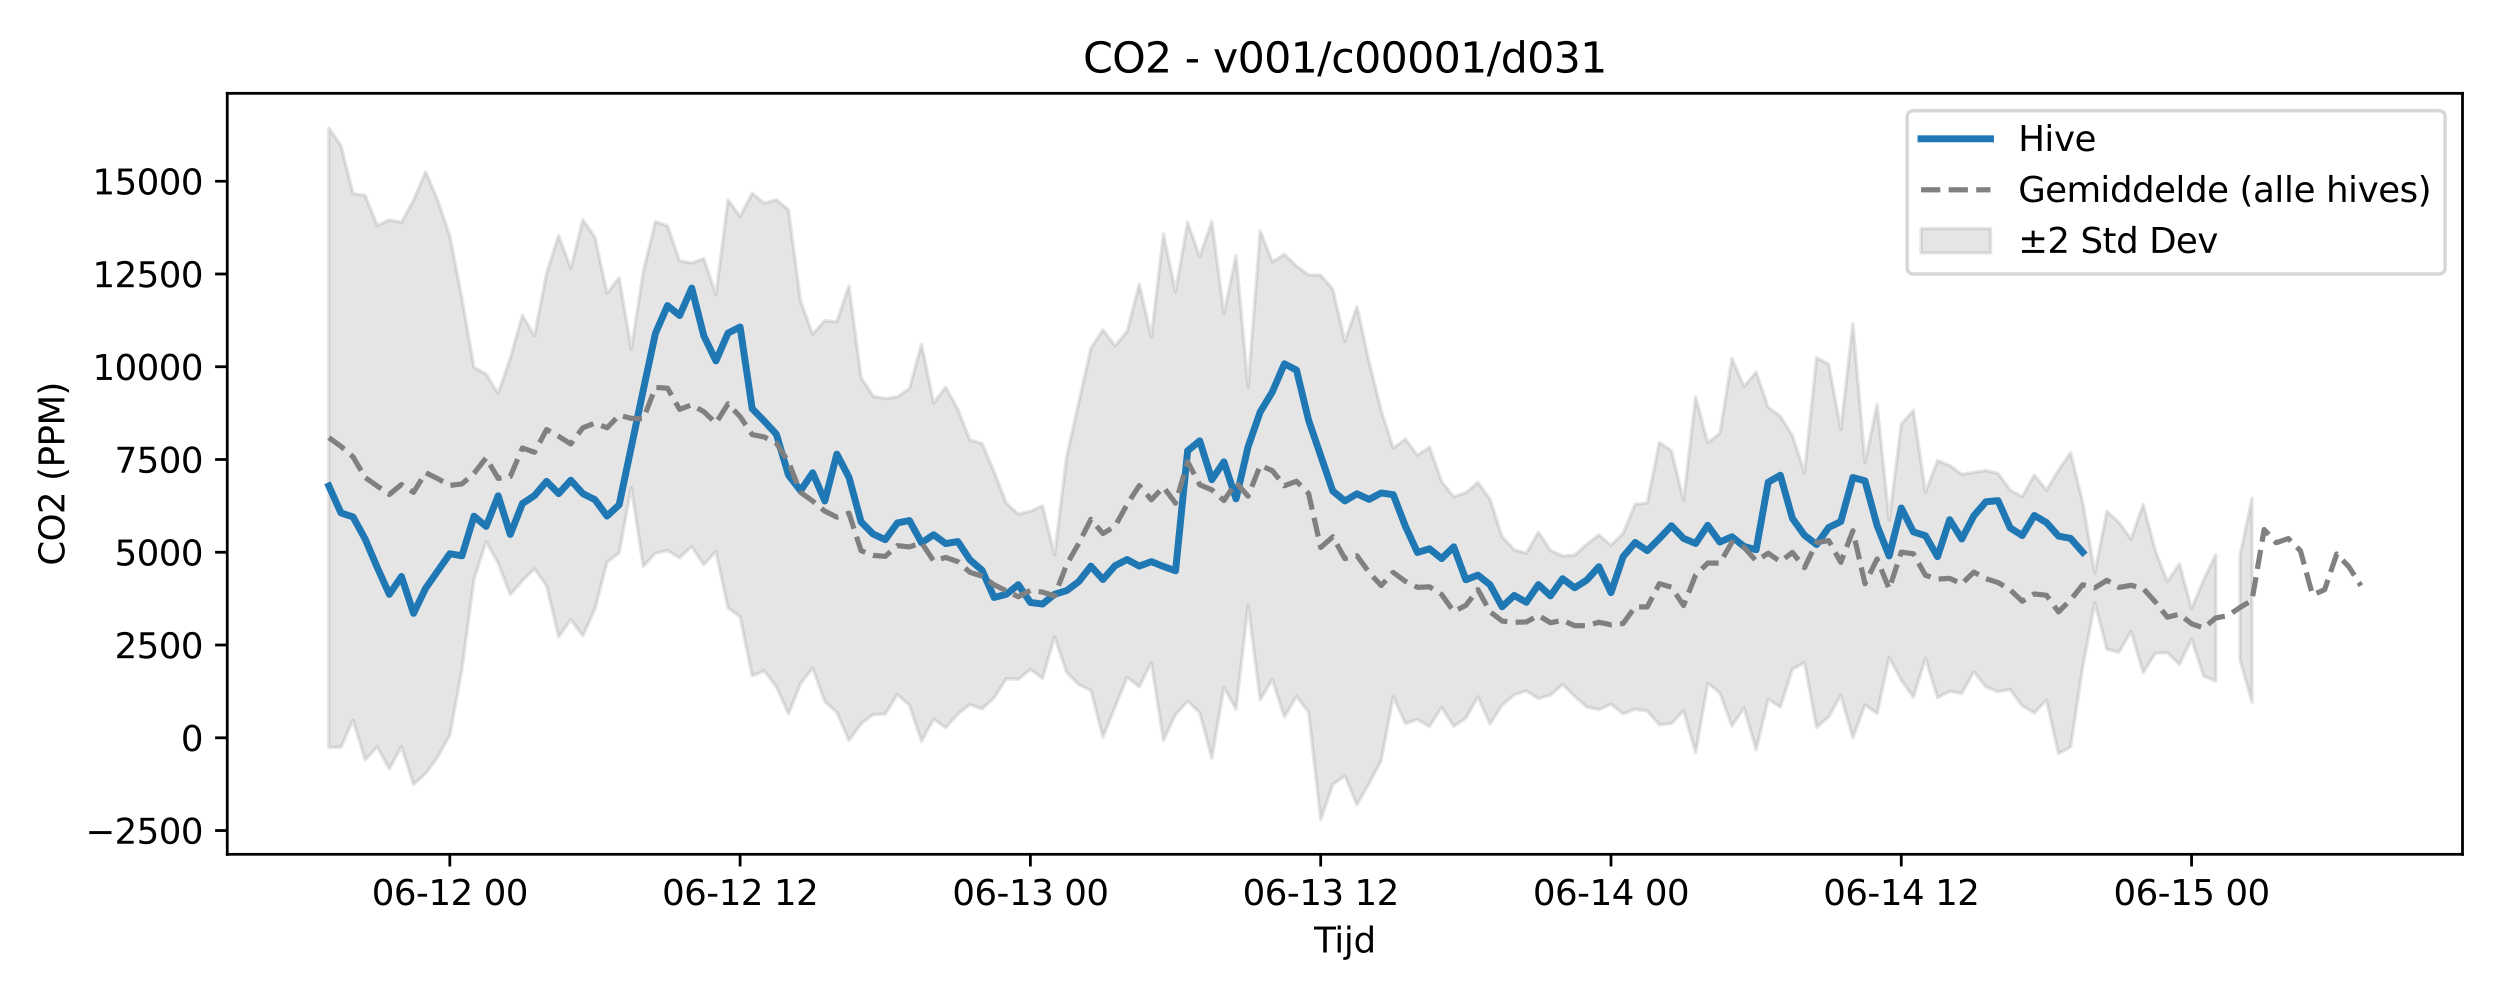 <?xml version="1.0" encoding="utf-8" standalone="no"?>
<!DOCTYPE svg PUBLIC "-//W3C//DTD SVG 1.1//EN"
  "http://www.w3.org/Graphics/SVG/1.1/DTD/svg11.dtd">
<svg xmlns:xlink="http://www.w3.org/1999/xlink" width="720pt" height="288pt" viewBox="0 0 720 288" xmlns="http://www.w3.org/2000/svg" version="1.1">
 <defs>
  <style type="text/css">*{stroke-linejoin: round; stroke-linecap: butt}</style>
 </defs>
 <g id="figure_1">
  <g id="patch_1">
   <path d="M 0 288 
L 720 288 
L 720 0 
L 0 0 
z
" style="fill: #ffffff"/>
  </g>
  <g id="axes_1">
   <g id="patch_2">
    <path d="M 65.45 246.04 
L 709.2 246.04 
L 709.2 26.88 
L 65.45 26.88 
z
" style="fill: #ffffff"/>
   </g>
   <g id="FillBetweenPolyCollection_1">
    <path d="M 94.711 36.842 
L 94.711 215.238 
L 98.195 215.175 
L 101.678 207.423 
L 105.162 218.778 
L 108.645 215.09 
L 112.129 221.463 
L 115.612 215.028 
L 119.096 225.92 
L 122.579 222.763 
L 126.063 217.98 
L 129.546 211.735 
L 133.03 192.863 
L 136.513 166.802 
L 139.997 155.993 
L 143.48 162.197 
L 146.964 171.247 
L 150.447 167.225 
L 153.931 163.797 
L 157.414 168.729 
L 160.898 183.435 
L 164.381 178.423 
L 167.865 183.101 
L 171.348 175.352 
L 174.832 161.94 
L 178.315 159.216 
L 181.799 140.37 
L 185.282 163.079 
L 188.766 159.326 
L 192.249 158.549 
L 195.733 160.645 
L 199.216 157.402 
L 202.7 162.646 
L 206.183 158.876 
L 209.667 175.076 
L 213.15 177.62 
L 216.634 194.631 
L 220.117 193.194 
L 223.601 197.802 
L 227.084 205.567 
L 230.568 196.902 
L 234.051 192.363 
L 237.535 202.058 
L 241.018 205.187 
L 244.502 213.276 
L 247.985 208.447 
L 251.469 205.784 
L 254.952 205.641 
L 258.436 199.999 
L 261.919 203.119 
L 265.403 213.459 
L 268.886 207.076 
L 272.37 209.59 
L 275.853 205.627 
L 279.337 202.923 
L 282.82 204.167 
L 286.304 200.959 
L 289.787 195.495 
L 293.271 195.657 
L 296.754 192.827 
L 300.238 195.351 
L 303.721 183.461 
L 307.205 193.642 
L 310.688 197.156 
L 314.172 198.825 
L 317.655 212.278 
L 321.139 203.555 
L 324.622 195.065 
L 328.106 197.781 
L 331.589 190.82 
L 335.073 213.177 
L 338.556 205.797 
L 342.04 201.914 
L 345.523 205.276 
L 349.007 218.329 
L 352.49 197.993 
L 355.974 204.24 
L 359.457 174.276 
L 362.941 201.565 
L 366.424 195.648 
L 369.908 206.505 
L 373.391 200.552 
L 376.875 205.075 
L 380.358 236.078 
L 383.842 225.935 
L 387.325 223.47 
L 390.808 231.769 
L 394.292 225.62 
L 397.775 219.066 
L 401.259 200.653 
L 404.742 208.381 
L 408.226 207.211 
L 411.709 209.232 
L 415.193 203.705 
L 418.676 209.183 
L 422.16 206.803 
L 425.643 200.688 
L 429.127 208.512 
L 432.61 203.103 
L 436.094 200.12 
L 439.577 198.937 
L 443.061 201.18 
L 446.544 200.166 
L 450.028 197.125 
L 453.511 200.52 
L 456.995 203.63 
L 460.478 204.356 
L 463.962 202.802 
L 467.445 205.575 
L 470.929 204.267 
L 474.412 204.78 
L 477.896 208.743 
L 481.379 208.404 
L 484.863 204.697 
L 488.346 216.777 
L 491.83 196.786 
L 495.313 199.538 
L 498.797 209.086 
L 502.28 203.896 
L 505.764 215.894 
L 509.247 201.373 
L 512.731 203.633 
L 516.214 192.737 
L 519.698 190.845 
L 523.181 209.468 
L 526.665 206.474 
L 530.148 200.243 
L 533.632 212.47 
L 537.115 203.006 
L 540.599 205.495 
L 544.082 189.352 
L 547.566 195.891 
L 551.049 200.763 
L 554.533 189.577 
L 558.016 200.935 
L 561.5 199.086 
L 564.983 199.712 
L 568.467 193.468 
L 571.95 197.799 
L 575.434 199.21 
L 578.917 198.539 
L 582.401 203.278 
L 585.884 205.312 
L 589.368 201.675 
L 592.851 217.013 
L 596.335 215.104 
L 599.818 192.129 
L 603.302 173.594 
L 606.785 186.97 
L 610.269 187.863 
L 613.752 181.847 
L 617.236 193.691 
L 620.719 188.186 
L 624.203 187.984 
L 627.686 191.346 
L 631.17 183.996 
L 634.653 194.69 
L 638.137 196.183 
L 638.137 159.739 
L 638.137 159.739 
L 634.653 167.005 
L 631.17 175.312 
L 627.686 162.392 
L 624.203 167.523 
L 620.719 158.506 
L 617.236 145.293 
L 613.752 155.281 
L 610.269 150.497 
L 606.785 147.287 
L 603.302 164.991 
L 599.818 144.69 
L 596.335 130.398 
L 592.851 135.422 
L 589.368 141.195 
L 585.884 136.791 
L 582.401 143.036 
L 578.917 141.158 
L 575.434 136.331 
L 571.95 135.518 
L 568.467 136.06 
L 564.983 136.605 
L 561.5 134.042 
L 558.016 132.655 
L 554.533 141.785 
L 551.049 118.21 
L 547.566 122.143 
L 544.082 149.833 
L 540.599 116.502 
L 537.115 133.199 
L 533.632 93.22 
L 530.148 123.648 
L 526.665 104.895 
L 523.181 103.066 
L 519.698 136.156 
L 516.214 125.461 
L 512.731 119.859 
L 509.247 117.301 
L 505.764 107.148 
L 502.28 111.36 
L 498.797 103.262 
L 495.313 124.815 
L 491.83 127.533 
L 488.346 114.391 
L 484.863 144.09 
L 481.379 129.815 
L 477.896 127.472 
L 474.412 144.837 
L 470.929 145.26 
L 467.445 153.611 
L 463.962 157.075 
L 460.478 154.059 
L 456.995 156.756 
L 453.511 159.889 
L 450.028 160.137 
L 446.544 158.55 
L 443.061 153.274 
L 439.577 159.33 
L 436.094 158.304 
L 432.61 154.609 
L 429.127 143.835 
L 425.643 138.936 
L 422.16 141.898 
L 418.676 143.051 
L 415.193 138.763 
L 411.709 128.781 
L 408.226 131.087 
L 404.742 126.46 
L 401.259 129.075 
L 397.775 118.201 
L 394.292 104.107 
L 390.808 88.294 
L 387.325 98.297 
L 383.842 83.25 
L 380.358 79.268 
L 376.875 79.166 
L 373.391 76.651 
L 369.908 73.258 
L 366.424 75.434 
L 362.941 66.475 
L 359.457 111.537 
L 355.974 73.707 
L 352.49 90.321 
L 349.007 63.828 
L 345.523 73.97 
L 342.04 64.071 
L 338.556 84.033 
L 335.073 67.402 
L 331.589 97.056 
L 328.106 81.887 
L 324.622 95.411 
L 321.139 99.581 
L 317.655 95.028 
L 314.172 100.327 
L 310.688 115.772 
L 307.205 131.507 
L 303.721 159.798 
L 300.238 145.695 
L 296.754 147.223 
L 293.271 148.063 
L 289.787 144.872 
L 286.304 135.888 
L 282.82 127.711 
L 279.337 126.719 
L 275.853 117.869 
L 272.37 111.502 
L 268.886 116.033 
L 265.403 99.136 
L 261.919 111.909 
L 258.436 114.294 
L 254.952 114.805 
L 251.469 114.118 
L 247.985 108.719 
L 244.502 82.321 
L 241.018 92.682 
L 237.535 92.358 
L 234.051 96.23 
L 230.568 86.743 
L 227.084 60.436 
L 223.601 57.531 
L 220.117 58.512 
L 216.634 55.693 
L 213.15 62.35 
L 209.667 57.531 
L 206.183 84.865 
L 202.7 74.482 
L 199.216 75.762 
L 195.733 75.137 
L 192.249 65.05 
L 188.766 63.825 
L 185.282 78.167 
L 181.799 100.58 
L 178.315 80.017 
L 174.832 84.464 
L 171.348 68.337 
L 167.865 63.288 
L 164.381 77.315 
L 160.898 67.864 
L 157.414 78.702 
L 153.931 96.713 
L 150.447 90.814 
L 146.964 103.146 
L 143.48 113.351 
L 139.997 107.748 
L 136.513 105.833 
L 133.03 85.868 
L 129.546 67.892 
L 126.063 57.717 
L 122.579 49.49 
L 119.096 57.694 
L 115.612 64.042 
L 112.129 63.35 
L 108.645 64.953 
L 105.162 56.294 
L 101.678 55.745 
L 98.195 41.957 
L 94.711 36.842 
z
" clip-path="url(#pd4af221eaa)" style="fill: #808080; fill-opacity: 0.2; stroke: #808080; stroke-opacity: 0.2"/>
    <path d="M 645.104 160.009 
L 645.104 189.9 
L 648.587 202.246 
L 648.587 143.492 
L 648.587 143.492 
L 645.104 160.009 
z
" clip-path="url(#pd4af221eaa)" style="fill: #808080; fill-opacity: 0.2; stroke: #808080; stroke-opacity: 0.2"/>
   </g>
   <g id="matplotlib.axis_1">
    <g id="xtick_1">
     <g id="line2d_1">
      <defs>
       <path id="m81ab684ed0" d="M 0 0 
L 0 3.5 
" style="stroke: #000000; stroke-width: 0.8"/>
      </defs>
      <g>
       <use xlink:href="#m81ab684ed0" x="129.546" y="246.04" style="stroke: #000000; stroke-width: 0.8"/>
      </g>
     </g>
     <g id="text_1">
      <!-- 06-12 00 -->
      <g transform="translate(107.066 260.638) scale(0.1 -0.1)">
       <defs>
        <path id="DejaVuSans-30" d="M 2034 4250 
Q 1547 4250 1301 3770 
Q 1056 3291 1056 2328 
Q 1056 1369 1301 889 
Q 1547 409 2034 409 
Q 2525 409 2770 889 
Q 3016 1369 3016 2328 
Q 3016 3291 2770 3770 
Q 2525 4250 2034 4250 
z
M 2034 4750 
Q 2819 4750 3233 4129 
Q 3647 3509 3647 2328 
Q 3647 1150 3233 529 
Q 2819 -91 2034 -91 
Q 1250 -91 836 529 
Q 422 1150 422 2328 
Q 422 3509 836 4129 
Q 1250 4750 2034 4750 
z
" transform="scale(0.016)"/>
        <path id="DejaVuSans-36" d="M 2113 2584 
Q 1688 2584 1439 2293 
Q 1191 2003 1191 1497 
Q 1191 994 1439 701 
Q 1688 409 2113 409 
Q 2538 409 2786 701 
Q 3034 994 3034 1497 
Q 3034 2003 2786 2293 
Q 2538 2584 2113 2584 
z
M 3366 4563 
L 3366 3988 
Q 3128 4100 2886 4159 
Q 2644 4219 2406 4219 
Q 1781 4219 1451 3797 
Q 1122 3375 1075 2522 
Q 1259 2794 1537 2939 
Q 1816 3084 2150 3084 
Q 2853 3084 3261 2657 
Q 3669 2231 3669 1497 
Q 3669 778 3244 343 
Q 2819 -91 2113 -91 
Q 1303 -91 875 529 
Q 447 1150 447 2328 
Q 447 3434 972 4092 
Q 1497 4750 2381 4750 
Q 2619 4750 2861 4703 
Q 3103 4656 3366 4563 
z
" transform="scale(0.016)"/>
        <path id="DejaVuSans-2d" d="M 313 2009 
L 1997 2009 
L 1997 1497 
L 313 1497 
L 313 2009 
z
" transform="scale(0.016)"/>
        <path id="DejaVuSans-31" d="M 794 531 
L 1825 531 
L 1825 4091 
L 703 3866 
L 703 4441 
L 1819 4666 
L 2450 4666 
L 2450 531 
L 3481 531 
L 3481 0 
L 794 0 
L 794 531 
z
" transform="scale(0.016)"/>
        <path id="DejaVuSans-32" d="M 1228 531 
L 3431 531 
L 3431 0 
L 469 0 
L 469 531 
Q 828 903 1448 1529 
Q 2069 2156 2228 2338 
Q 2531 2678 2651 2914 
Q 2772 3150 2772 3378 
Q 2772 3750 2511 3984 
Q 2250 4219 1831 4219 
Q 1534 4219 1204 4116 
Q 875 4013 500 3803 
L 500 4441 
Q 881 4594 1212 4672 
Q 1544 4750 1819 4750 
Q 2544 4750 2975 4387 
Q 3406 4025 3406 3419 
Q 3406 3131 3298 2873 
Q 3191 2616 2906 2266 
Q 2828 2175 2409 1742 
Q 1991 1309 1228 531 
z
" transform="scale(0.016)"/>
        <path id="DejaVuSans-20" transform="scale(0.016)"/>
       </defs>
       <use xlink:href="#DejaVuSans-30"/>
       <use xlink:href="#DejaVuSans-36" transform="translate(63.623 0)"/>
       <use xlink:href="#DejaVuSans-2d" transform="translate(127.246 0)"/>
       <use xlink:href="#DejaVuSans-31" transform="translate(163.33 0)"/>
       <use xlink:href="#DejaVuSans-32" transform="translate(226.953 0)"/>
       <use xlink:href="#DejaVuSans-20" transform="translate(290.576 0)"/>
       <use xlink:href="#DejaVuSans-30" transform="translate(322.363 0)"/>
       <use xlink:href="#DejaVuSans-30" transform="translate(385.986 0)"/>
      </g>
     </g>
    </g>
    <g id="xtick_2">
     <g id="line2d_2">
      <g>
       <use xlink:href="#m81ab684ed0" x="213.15" y="246.04" style="stroke: #000000; stroke-width: 0.8"/>
      </g>
     </g>
     <g id="text_2">
      <!-- 06-12 12 -->
      <g transform="translate(190.67 260.638) scale(0.1 -0.1)">
       <use xlink:href="#DejaVuSans-30"/>
       <use xlink:href="#DejaVuSans-36" transform="translate(63.623 0)"/>
       <use xlink:href="#DejaVuSans-2d" transform="translate(127.246 0)"/>
       <use xlink:href="#DejaVuSans-31" transform="translate(163.33 0)"/>
       <use xlink:href="#DejaVuSans-32" transform="translate(226.953 0)"/>
       <use xlink:href="#DejaVuSans-20" transform="translate(290.576 0)"/>
       <use xlink:href="#DejaVuSans-31" transform="translate(322.363 0)"/>
       <use xlink:href="#DejaVuSans-32" transform="translate(385.986 0)"/>
      </g>
     </g>
    </g>
    <g id="xtick_3">
     <g id="line2d_3">
      <g>
       <use xlink:href="#m81ab684ed0" x="296.754" y="246.04" style="stroke: #000000; stroke-width: 0.8"/>
      </g>
     </g>
     <g id="text_3">
      <!-- 06-13 00 -->
      <g transform="translate(274.274 260.638) scale(0.1 -0.1)">
       <defs>
        <path id="DejaVuSans-33" d="M 2597 2516 
Q 3050 2419 3304 2112 
Q 3559 1806 3559 1356 
Q 3559 666 3084 287 
Q 2609 -91 1734 -91 
Q 1441 -91 1130 -33 
Q 819 25 488 141 
L 488 750 
Q 750 597 1062 519 
Q 1375 441 1716 441 
Q 2309 441 2620 675 
Q 2931 909 2931 1356 
Q 2931 1769 2642 2001 
Q 2353 2234 1838 2234 
L 1294 2234 
L 1294 2753 
L 1863 2753 
Q 2328 2753 2575 2939 
Q 2822 3125 2822 3475 
Q 2822 3834 2567 4026 
Q 2313 4219 1838 4219 
Q 1578 4219 1281 4162 
Q 984 4106 628 3988 
L 628 4550 
Q 988 4650 1302 4700 
Q 1616 4750 1894 4750 
Q 2613 4750 3031 4423 
Q 3450 4097 3450 3541 
Q 3450 3153 3228 2886 
Q 3006 2619 2597 2516 
z
" transform="scale(0.016)"/>
       </defs>
       <use xlink:href="#DejaVuSans-30"/>
       <use xlink:href="#DejaVuSans-36" transform="translate(63.623 0)"/>
       <use xlink:href="#DejaVuSans-2d" transform="translate(127.246 0)"/>
       <use xlink:href="#DejaVuSans-31" transform="translate(163.33 0)"/>
       <use xlink:href="#DejaVuSans-33" transform="translate(226.953 0)"/>
       <use xlink:href="#DejaVuSans-20" transform="translate(290.576 0)"/>
       <use xlink:href="#DejaVuSans-30" transform="translate(322.363 0)"/>
       <use xlink:href="#DejaVuSans-30" transform="translate(385.986 0)"/>
      </g>
     </g>
    </g>
    <g id="xtick_4">
     <g id="line2d_4">
      <g>
       <use xlink:href="#m81ab684ed0" x="380.358" y="246.04" style="stroke: #000000; stroke-width: 0.8"/>
      </g>
     </g>
     <g id="text_4">
      <!-- 06-13 12 -->
      <g transform="translate(357.878 260.638) scale(0.1 -0.1)">
       <use xlink:href="#DejaVuSans-30"/>
       <use xlink:href="#DejaVuSans-36" transform="translate(63.623 0)"/>
       <use xlink:href="#DejaVuSans-2d" transform="translate(127.246 0)"/>
       <use xlink:href="#DejaVuSans-31" transform="translate(163.33 0)"/>
       <use xlink:href="#DejaVuSans-33" transform="translate(226.953 0)"/>
       <use xlink:href="#DejaVuSans-20" transform="translate(290.576 0)"/>
       <use xlink:href="#DejaVuSans-31" transform="translate(322.363 0)"/>
       <use xlink:href="#DejaVuSans-32" transform="translate(385.986 0)"/>
      </g>
     </g>
    </g>
    <g id="xtick_5">
     <g id="line2d_5">
      <g>
       <use xlink:href="#m81ab684ed0" x="463.962" y="246.04" style="stroke: #000000; stroke-width: 0.8"/>
      </g>
     </g>
     <g id="text_5">
      <!-- 06-14 00 -->
      <g transform="translate(441.481 260.638) scale(0.1 -0.1)">
       <defs>
        <path id="DejaVuSans-34" d="M 2419 4116 
L 825 1625 
L 2419 1625 
L 2419 4116 
z
M 2253 4666 
L 3047 4666 
L 3047 1625 
L 3713 1625 
L 3713 1100 
L 3047 1100 
L 3047 0 
L 2419 0 
L 2419 1100 
L 313 1100 
L 313 1709 
L 2253 4666 
z
" transform="scale(0.016)"/>
       </defs>
       <use xlink:href="#DejaVuSans-30"/>
       <use xlink:href="#DejaVuSans-36" transform="translate(63.623 0)"/>
       <use xlink:href="#DejaVuSans-2d" transform="translate(127.246 0)"/>
       <use xlink:href="#DejaVuSans-31" transform="translate(163.33 0)"/>
       <use xlink:href="#DejaVuSans-34" transform="translate(226.953 0)"/>
       <use xlink:href="#DejaVuSans-20" transform="translate(290.576 0)"/>
       <use xlink:href="#DejaVuSans-30" transform="translate(322.363 0)"/>
       <use xlink:href="#DejaVuSans-30" transform="translate(385.986 0)"/>
      </g>
     </g>
    </g>
    <g id="xtick_6">
     <g id="line2d_6">
      <g>
       <use xlink:href="#m81ab684ed0" x="547.566" y="246.04" style="stroke: #000000; stroke-width: 0.8"/>
      </g>
     </g>
     <g id="text_6">
      <!-- 06-14 12 -->
      <g transform="translate(525.085 260.638) scale(0.1 -0.1)">
       <use xlink:href="#DejaVuSans-30"/>
       <use xlink:href="#DejaVuSans-36" transform="translate(63.623 0)"/>
       <use xlink:href="#DejaVuSans-2d" transform="translate(127.246 0)"/>
       <use xlink:href="#DejaVuSans-31" transform="translate(163.33 0)"/>
       <use xlink:href="#DejaVuSans-34" transform="translate(226.953 0)"/>
       <use xlink:href="#DejaVuSans-20" transform="translate(290.576 0)"/>
       <use xlink:href="#DejaVuSans-31" transform="translate(322.363 0)"/>
       <use xlink:href="#DejaVuSans-32" transform="translate(385.986 0)"/>
      </g>
     </g>
    </g>
    <g id="xtick_7">
     <g id="line2d_7">
      <g>
       <use xlink:href="#m81ab684ed0" x="631.17" y="246.04" style="stroke: #000000; stroke-width: 0.8"/>
      </g>
     </g>
     <g id="text_7">
      <!-- 06-15 00 -->
      <g transform="translate(608.689 260.638) scale(0.1 -0.1)">
       <defs>
        <path id="DejaVuSans-35" d="M 691 4666 
L 3169 4666 
L 3169 4134 
L 1269 4134 
L 1269 2991 
Q 1406 3038 1543 3061 
Q 1681 3084 1819 3084 
Q 2600 3084 3056 2656 
Q 3513 2228 3513 1497 
Q 3513 744 3044 326 
Q 2575 -91 1722 -91 
Q 1428 -91 1123 -41 
Q 819 9 494 109 
L 494 744 
Q 775 591 1075 516 
Q 1375 441 1709 441 
Q 2250 441 2565 725 
Q 2881 1009 2881 1497 
Q 2881 1984 2565 2268 
Q 2250 2553 1709 2553 
Q 1456 2553 1204 2497 
Q 953 2441 691 2322 
L 691 4666 
z
" transform="scale(0.016)"/>
       </defs>
       <use xlink:href="#DejaVuSans-30"/>
       <use xlink:href="#DejaVuSans-36" transform="translate(63.623 0)"/>
       <use xlink:href="#DejaVuSans-2d" transform="translate(127.246 0)"/>
       <use xlink:href="#DejaVuSans-31" transform="translate(163.33 0)"/>
       <use xlink:href="#DejaVuSans-35" transform="translate(226.953 0)"/>
       <use xlink:href="#DejaVuSans-20" transform="translate(290.576 0)"/>
       <use xlink:href="#DejaVuSans-30" transform="translate(322.363 0)"/>
       <use xlink:href="#DejaVuSans-30" transform="translate(385.986 0)"/>
      </g>
     </g>
    </g>
    <g id="text_8">
     <!-- Tijd -->
     <g transform="translate(378.475 274.317) scale(0.1 -0.1)">
      <defs>
       <path id="DejaVuSans-54" d="M -19 4666 
L 3928 4666 
L 3928 4134 
L 2272 4134 
L 2272 0 
L 1638 0 
L 1638 4134 
L -19 4134 
L -19 4666 
z
" transform="scale(0.016)"/>
       <path id="DejaVuSans-69" d="M 603 3500 
L 1178 3500 
L 1178 0 
L 603 0 
L 603 3500 
z
M 603 4863 
L 1178 4863 
L 1178 4134 
L 603 4134 
L 603 4863 
z
" transform="scale(0.016)"/>
       <path id="DejaVuSans-6a" d="M 603 3500 
L 1178 3500 
L 1178 -63 
Q 1178 -731 923 -1031 
Q 669 -1331 103 -1331 
L -116 -1331 
L -116 -844 
L 38 -844 
Q 366 -844 484 -692 
Q 603 -541 603 -63 
L 603 3500 
z
M 603 4863 
L 1178 4863 
L 1178 4134 
L 603 4134 
L 603 4863 
z
" transform="scale(0.016)"/>
       <path id="DejaVuSans-64" d="M 2906 2969 
L 2906 4863 
L 3481 4863 
L 3481 0 
L 2906 0 
L 2906 525 
Q 2725 213 2448 61 
Q 2172 -91 1784 -91 
Q 1150 -91 751 415 
Q 353 922 353 1747 
Q 353 2572 751 3078 
Q 1150 3584 1784 3584 
Q 2172 3584 2448 3432 
Q 2725 3281 2906 2969 
z
M 947 1747 
Q 947 1113 1208 752 
Q 1469 391 1925 391 
Q 2381 391 2643 752 
Q 2906 1113 2906 1747 
Q 2906 2381 2643 2742 
Q 2381 3103 1925 3103 
Q 1469 3103 1208 2742 
Q 947 2381 947 1747 
z
" transform="scale(0.016)"/>
      </defs>
      <use xlink:href="#DejaVuSans-54"/>
      <use xlink:href="#DejaVuSans-69" transform="translate(57.959 0)"/>
      <use xlink:href="#DejaVuSans-6a" transform="translate(85.742 0)"/>
      <use xlink:href="#DejaVuSans-64" transform="translate(113.525 0)"/>
     </g>
    </g>
   </g>
   <g id="matplotlib.axis_2">
    <g id="ytick_1">
     <g id="line2d_8">
      <defs>
       <path id="mf1939ae77e" d="M 0 0 
L -3.5 0 
" style="stroke: #000000; stroke-width: 0.8"/>
      </defs>
      <g>
       <use xlink:href="#mf1939ae77e" x="65.45" y="239.194" style="stroke: #000000; stroke-width: 0.8"/>
      </g>
     </g>
     <g id="text_9">
      <!-- −2500 -->
      <g transform="translate(24.62 242.993) scale(0.1 -0.1)">
       <defs>
        <path id="DejaVuSans-2212" d="M 678 2272 
L 4684 2272 
L 4684 1741 
L 678 1741 
L 678 2272 
z
" transform="scale(0.016)"/>
       </defs>
       <use xlink:href="#DejaVuSans-2212"/>
       <use xlink:href="#DejaVuSans-32" transform="translate(83.789 0)"/>
       <use xlink:href="#DejaVuSans-35" transform="translate(147.412 0)"/>
       <use xlink:href="#DejaVuSans-30" transform="translate(211.035 0)"/>
       <use xlink:href="#DejaVuSans-30" transform="translate(274.658 0)"/>
      </g>
     </g>
    </g>
    <g id="ytick_2">
     <g id="line2d_9">
      <g>
       <use xlink:href="#mf1939ae77e" x="65.45" y="212.48" style="stroke: #000000; stroke-width: 0.8"/>
      </g>
     </g>
     <g id="text_10">
      <!-- 0 -->
      <g transform="translate(52.087 216.279) scale(0.1 -0.1)">
       <use xlink:href="#DejaVuSans-30"/>
      </g>
     </g>
    </g>
    <g id="ytick_3">
     <g id="line2d_10">
      <g>
       <use xlink:href="#mf1939ae77e" x="65.45" y="185.766" style="stroke: #000000; stroke-width: 0.8"/>
      </g>
     </g>
     <g id="text_11">
      <!-- 2500 -->
      <g transform="translate(33 189.565) scale(0.1 -0.1)">
       <use xlink:href="#DejaVuSans-32"/>
       <use xlink:href="#DejaVuSans-35" transform="translate(63.623 0)"/>
       <use xlink:href="#DejaVuSans-30" transform="translate(127.246 0)"/>
       <use xlink:href="#DejaVuSans-30" transform="translate(190.869 0)"/>
      </g>
     </g>
    </g>
    <g id="ytick_4">
     <g id="line2d_11">
      <g>
       <use xlink:href="#mf1939ae77e" x="65.45" y="159.052" style="stroke: #000000; stroke-width: 0.8"/>
      </g>
     </g>
     <g id="text_12">
      <!-- 5000 -->
      <g transform="translate(33 162.851) scale(0.1 -0.1)">
       <use xlink:href="#DejaVuSans-35"/>
       <use xlink:href="#DejaVuSans-30" transform="translate(63.623 0)"/>
       <use xlink:href="#DejaVuSans-30" transform="translate(127.246 0)"/>
       <use xlink:href="#DejaVuSans-30" transform="translate(190.869 0)"/>
      </g>
     </g>
    </g>
    <g id="ytick_5">
     <g id="line2d_12">
      <g>
       <use xlink:href="#mf1939ae77e" x="65.45" y="132.338" style="stroke: #000000; stroke-width: 0.8"/>
      </g>
     </g>
     <g id="text_13">
      <!-- 7500 -->
      <g transform="translate(33 136.137) scale(0.1 -0.1)">
       <defs>
        <path id="DejaVuSans-37" d="M 525 4666 
L 3525 4666 
L 3525 4397 
L 1831 0 
L 1172 0 
L 2766 4134 
L 525 4134 
L 525 4666 
z
" transform="scale(0.016)"/>
       </defs>
       <use xlink:href="#DejaVuSans-37"/>
       <use xlink:href="#DejaVuSans-35" transform="translate(63.623 0)"/>
       <use xlink:href="#DejaVuSans-30" transform="translate(127.246 0)"/>
       <use xlink:href="#DejaVuSans-30" transform="translate(190.869 0)"/>
      </g>
     </g>
    </g>
    <g id="ytick_6">
     <g id="line2d_13">
      <g>
       <use xlink:href="#mf1939ae77e" x="65.45" y="105.624" style="stroke: #000000; stroke-width: 0.8"/>
      </g>
     </g>
     <g id="text_14">
      <!-- 10000 -->
      <g transform="translate(26.637 109.424) scale(0.1 -0.1)">
       <use xlink:href="#DejaVuSans-31"/>
       <use xlink:href="#DejaVuSans-30" transform="translate(63.623 0)"/>
       <use xlink:href="#DejaVuSans-30" transform="translate(127.246 0)"/>
       <use xlink:href="#DejaVuSans-30" transform="translate(190.869 0)"/>
       <use xlink:href="#DejaVuSans-30" transform="translate(254.492 0)"/>
      </g>
     </g>
    </g>
    <g id="ytick_7">
     <g id="line2d_14">
      <g>
       <use xlink:href="#mf1939ae77e" x="65.45" y="78.91" style="stroke: #000000; stroke-width: 0.8"/>
      </g>
     </g>
     <g id="text_15">
      <!-- 12500 -->
      <g transform="translate(26.637 82.71) scale(0.1 -0.1)">
       <use xlink:href="#DejaVuSans-31"/>
       <use xlink:href="#DejaVuSans-32" transform="translate(63.623 0)"/>
       <use xlink:href="#DejaVuSans-35" transform="translate(127.246 0)"/>
       <use xlink:href="#DejaVuSans-30" transform="translate(190.869 0)"/>
       <use xlink:href="#DejaVuSans-30" transform="translate(254.492 0)"/>
      </g>
     </g>
    </g>
    <g id="ytick_8">
     <g id="line2d_15">
      <g>
       <use xlink:href="#mf1939ae77e" x="65.45" y="52.196" style="stroke: #000000; stroke-width: 0.8"/>
      </g>
     </g>
     <g id="text_16">
      <!-- 15000 -->
      <g transform="translate(26.637 55.996) scale(0.1 -0.1)">
       <use xlink:href="#DejaVuSans-31"/>
       <use xlink:href="#DejaVuSans-35" transform="translate(63.623 0)"/>
       <use xlink:href="#DejaVuSans-30" transform="translate(127.246 0)"/>
       <use xlink:href="#DejaVuSans-30" transform="translate(190.869 0)"/>
       <use xlink:href="#DejaVuSans-30" transform="translate(254.492 0)"/>
      </g>
     </g>
    </g>
    <g id="text_17">
     <!-- CO2 (PPM) -->
     <g transform="translate(18.541 162.903) rotate(-90) scale(0.1 -0.1)">
      <defs>
       <path id="DejaVuSans-43" d="M 4122 4306 
L 4122 3641 
Q 3803 3938 3442 4084 
Q 3081 4231 2675 4231 
Q 1875 4231 1450 3742 
Q 1025 3253 1025 2328 
Q 1025 1406 1450 917 
Q 1875 428 2675 428 
Q 3081 428 3442 575 
Q 3803 722 4122 1019 
L 4122 359 
Q 3791 134 3420 21 
Q 3050 -91 2638 -91 
Q 1578 -91 968 557 
Q 359 1206 359 2328 
Q 359 3453 968 4101 
Q 1578 4750 2638 4750 
Q 3056 4750 3426 4639 
Q 3797 4528 4122 4306 
z
" transform="scale(0.016)"/>
       <path id="DejaVuSans-4f" d="M 2522 4238 
Q 1834 4238 1429 3725 
Q 1025 3213 1025 2328 
Q 1025 1447 1429 934 
Q 1834 422 2522 422 
Q 3209 422 3611 934 
Q 4013 1447 4013 2328 
Q 4013 3213 3611 3725 
Q 3209 4238 2522 4238 
z
M 2522 4750 
Q 3503 4750 4090 4092 
Q 4678 3434 4678 2328 
Q 4678 1225 4090 567 
Q 3503 -91 2522 -91 
Q 1538 -91 948 565 
Q 359 1222 359 2328 
Q 359 3434 948 4092 
Q 1538 4750 2522 4750 
z
" transform="scale(0.016)"/>
       <path id="DejaVuSans-28" d="M 1984 4856 
Q 1566 4138 1362 3434 
Q 1159 2731 1159 2009 
Q 1159 1288 1364 580 
Q 1569 -128 1984 -844 
L 1484 -844 
Q 1016 -109 783 600 
Q 550 1309 550 2009 
Q 550 2706 781 3412 
Q 1013 4119 1484 4856 
L 1984 4856 
z
" transform="scale(0.016)"/>
       <path id="DejaVuSans-50" d="M 1259 4147 
L 1259 2394 
L 2053 2394 
Q 2494 2394 2734 2622 
Q 2975 2850 2975 3272 
Q 2975 3691 2734 3919 
Q 2494 4147 2053 4147 
L 1259 4147 
z
M 628 4666 
L 2053 4666 
Q 2838 4666 3239 4311 
Q 3641 3956 3641 3272 
Q 3641 2581 3239 2228 
Q 2838 1875 2053 1875 
L 1259 1875 
L 1259 0 
L 628 0 
L 628 4666 
z
" transform="scale(0.016)"/>
       <path id="DejaVuSans-4d" d="M 628 4666 
L 1569 4666 
L 2759 1491 
L 3956 4666 
L 4897 4666 
L 4897 0 
L 4281 0 
L 4281 4097 
L 3078 897 
L 2444 897 
L 1241 4097 
L 1241 0 
L 628 0 
L 628 4666 
z
" transform="scale(0.016)"/>
       <path id="DejaVuSans-29" d="M 513 4856 
L 1013 4856 
Q 1481 4119 1714 3412 
Q 1947 2706 1947 2009 
Q 1947 1309 1714 600 
Q 1481 -109 1013 -844 
L 513 -844 
Q 928 -128 1133 580 
Q 1338 1288 1338 2009 
Q 1338 2731 1133 3434 
Q 928 4138 513 4856 
z
" transform="scale(0.016)"/>
      </defs>
      <use xlink:href="#DejaVuSans-43"/>
      <use xlink:href="#DejaVuSans-4f" transform="translate(69.824 0)"/>
      <use xlink:href="#DejaVuSans-32" transform="translate(148.535 0)"/>
      <use xlink:href="#DejaVuSans-20" transform="translate(212.158 0)"/>
      <use xlink:href="#DejaVuSans-28" transform="translate(243.945 0)"/>
      <use xlink:href="#DejaVuSans-50" transform="translate(282.959 0)"/>
      <use xlink:href="#DejaVuSans-50" transform="translate(343.262 0)"/>
      <use xlink:href="#DejaVuSans-4d" transform="translate(403.564 0)"/>
      <use xlink:href="#DejaVuSans-29" transform="translate(489.844 0)"/>
     </g>
    </g>
   </g>
   <g id="line2d_16">
    <path d="M 94.711 139.968 
L 98.195 147.715 
L 101.678 148.883 
L 105.162 155.248 
L 108.645 163.412 
L 112.129 171.173 
L 115.612 166.023 
L 119.096 176.651 
L 122.579 169.431 
L 129.546 159.483 
L 133.03 160.082 
L 136.513 148.662 
L 139.997 151.612 
L 143.48 142.785 
L 146.964 153.912 
L 150.447 145.026 
L 153.931 142.739 
L 157.414 138.636 
L 160.898 142.148 
L 164.381 138.312 
L 167.865 142.164 
L 171.348 143.914 
L 174.832 148.627 
L 178.315 145.382 
L 185.282 112.239 
L 188.766 95.986 
L 192.249 88.004 
L 195.733 90.875 
L 199.216 82.978 
L 202.7 96.713 
L 206.183 103.936 
L 209.667 95.936 
L 213.15 94.169 
L 216.634 117.713 
L 220.117 121.275 
L 223.601 125.061 
L 227.084 136.826 
L 230.568 141.325 
L 234.051 136.157 
L 237.535 144.278 
L 241.018 130.792 
L 244.502 137.457 
L 247.985 150.294 
L 251.469 153.809 
L 254.952 155.424 
L 258.436 150.611 
L 261.919 149.923 
L 265.403 156.306 
L 268.886 154.012 
L 272.37 156.552 
L 275.853 155.968 
L 279.337 161.229 
L 282.82 164.213 
L 286.304 172.071 
L 289.787 171.166 
L 293.271 168.391 
L 296.754 173.503 
L 300.238 173.969 
L 303.721 171.152 
L 307.205 170.09 
L 310.688 167.501 
L 314.172 163.049 
L 317.655 166.892 
L 321.139 162.906 
L 324.622 161.147 
L 328.106 163.038 
L 331.589 161.756 
L 335.073 163.145 
L 338.556 164.395 
L 342.04 129.824 
L 345.523 126.967 
L 349.007 138.148 
L 352.49 133.011 
L 355.974 143.672 
L 359.457 128.645 
L 362.941 118.632 
L 366.424 112.883 
L 369.908 104.777 
L 373.391 106.586 
L 376.875 121.022 
L 383.842 141.421 
L 387.325 144.274 
L 390.808 142.208 
L 394.292 143.825 
L 397.775 141.977 
L 401.259 142.465 
L 404.742 151.547 
L 408.226 159.106 
L 411.709 158.058 
L 415.193 160.872 
L 418.676 157.481 
L 422.16 166.967 
L 425.643 165.638 
L 429.127 168.406 
L 432.61 174.749 
L 436.094 171.483 
L 439.577 173.453 
L 443.061 168.377 
L 446.544 171.608 
L 450.028 166.667 
L 453.511 169.278 
L 456.995 167.066 
L 460.478 163.216 
L 463.962 170.685 
L 467.445 160.335 
L 470.929 156.224 
L 474.412 158.593 
L 477.896 155.109 
L 481.379 151.416 
L 484.863 155.059 
L 488.346 156.523 
L 491.83 151.284 
L 495.313 156.107 
L 498.797 154.589 
L 502.28 157.369 
L 505.764 158.329 
L 509.247 138.881 
L 512.731 136.88 
L 516.214 149.286 
L 519.698 154.162 
L 523.181 156.826 
L 526.665 151.921 
L 530.148 150.205 
L 533.632 137.524 
L 537.115 138.479 
L 540.599 151.344 
L 544.082 160.117 
L 547.566 146.299 
L 551.049 153.175 
L 554.533 154.286 
L 558.016 160.313 
L 561.5 149.677 
L 564.983 155.232 
L 568.467 148.53 
L 571.95 144.513 
L 575.434 144.185 
L 578.917 152.016 
L 582.401 154.24 
L 585.884 148.459 
L 589.368 150.482 
L 592.851 154.399 
L 596.335 155.056 
L 599.818 159.034 
L 599.818 159.034 
" clip-path="url(#pd4af221eaa)" style="fill: none; stroke: #1f77b4; stroke-width: 2; stroke-linecap: square"/>
   </g>
   <g id="line2d_17">
    <path d="M 94.711 126.04 
L 98.195 128.566 
L 101.678 131.584 
L 105.162 137.536 
L 112.129 142.406 
L 115.612 139.535 
L 119.096 141.807 
L 122.579 136.127 
L 126.063 137.848 
L 129.546 139.814 
L 133.03 139.366 
L 136.513 136.317 
L 139.997 131.87 
L 143.48 137.774 
L 146.964 137.197 
L 150.447 129.02 
L 153.931 130.255 
L 157.414 123.715 
L 160.898 125.65 
L 164.381 127.869 
L 167.865 123.194 
L 171.348 121.845 
L 174.832 123.202 
L 178.315 119.616 
L 181.799 120.475 
L 185.282 120.623 
L 188.766 111.576 
L 192.249 111.799 
L 195.733 117.891 
L 199.216 116.582 
L 202.7 118.564 
L 206.183 121.87 
L 209.667 116.304 
L 213.15 119.985 
L 216.634 125.162 
L 220.117 125.853 
L 223.601 127.667 
L 227.084 133.002 
L 230.568 141.823 
L 234.051 144.297 
L 237.535 147.208 
L 241.018 148.935 
L 244.502 147.799 
L 247.985 158.583 
L 251.469 159.951 
L 254.952 160.223 
L 258.436 157.147 
L 261.919 157.514 
L 265.403 156.298 
L 268.886 161.554 
L 272.37 160.546 
L 275.853 161.748 
L 279.337 164.821 
L 282.82 165.939 
L 286.304 168.423 
L 293.271 171.86 
L 296.754 170.025 
L 300.238 170.523 
L 303.721 171.629 
L 307.205 162.574 
L 310.688 156.464 
L 314.172 149.576 
L 317.655 153.653 
L 321.139 151.568 
L 324.622 145.238 
L 328.106 139.834 
L 331.589 143.938 
L 335.073 140.289 
L 338.556 144.915 
L 342.04 132.993 
L 345.523 139.623 
L 349.007 141.078 
L 352.49 144.157 
L 355.974 138.974 
L 359.457 142.907 
L 362.941 134.02 
L 366.424 135.541 
L 369.908 139.882 
L 373.391 138.602 
L 376.875 142.12 
L 380.358 157.673 
L 383.842 154.593 
L 387.325 160.883 
L 390.808 160.031 
L 394.292 164.863 
L 397.775 168.633 
L 401.259 164.864 
L 404.742 167.421 
L 408.226 169.149 
L 411.709 169.006 
L 415.193 171.234 
L 418.676 176.117 
L 422.16 174.35 
L 425.643 169.812 
L 429.127 176.173 
L 432.61 178.856 
L 436.094 179.212 
L 439.577 179.133 
L 443.061 177.227 
L 446.544 179.358 
L 450.028 178.631 
L 453.511 180.204 
L 456.995 180.193 
L 460.478 179.208 
L 463.962 179.938 
L 467.445 179.593 
L 470.929 174.764 
L 474.412 174.809 
L 477.896 168.107 
L 481.379 169.109 
L 484.863 174.393 
L 488.346 165.584 
L 491.83 162.16 
L 495.313 162.177 
L 498.797 156.174 
L 502.28 157.628 
L 505.764 161.521 
L 509.247 159.337 
L 512.731 161.746 
L 516.214 159.099 
L 519.698 163.5 
L 523.181 156.267 
L 526.665 155.684 
L 530.148 161.946 
L 533.632 152.845 
L 537.115 168.103 
L 540.599 160.999 
L 544.082 169.592 
L 547.566 159.017 
L 551.049 159.486 
L 554.533 165.681 
L 558.016 166.795 
L 561.5 166.564 
L 564.983 168.158 
L 568.467 164.764 
L 571.95 166.659 
L 575.434 167.77 
L 578.917 169.849 
L 582.401 173.157 
L 585.884 171.051 
L 589.368 171.435 
L 592.851 176.218 
L 596.335 172.751 
L 599.818 168.41 
L 603.302 169.293 
L 606.785 167.129 
L 610.269 169.18 
L 613.752 168.564 
L 617.236 169.492 
L 620.719 173.346 
L 624.203 177.754 
L 627.686 176.869 
L 631.17 179.654 
L 634.653 180.847 
L 638.137 177.961 
L 641.62 177.314 
L 645.104 174.954 
L 648.587 172.869 
L 652.071 152.502 
L 655.554 156.317 
L 659.038 155.099 
L 662.521 158.618 
L 666.005 171.341 
L 669.488 169.838 
L 672.972 159.551 
L 676.455 163.188 
L 679.939 168.684 
L 679.939 168.684 
" clip-path="url(#pd4af221eaa)" style="fill: none; stroke-dasharray: 5.55,2.4; stroke-dashoffset: 0; stroke: #808080; stroke-width: 1.5"/>
   </g>
   <g id="patch_3">
    <path d="M 65.45 246.04 
L 65.45 26.88 
" style="fill: none; stroke: #000000; stroke-width: 0.8; stroke-linejoin: miter; stroke-linecap: square"/>
   </g>
   <g id="patch_4">
    <path d="M 709.2 246.04 
L 709.2 26.88 
" style="fill: none; stroke: #000000; stroke-width: 0.8; stroke-linejoin: miter; stroke-linecap: square"/>
   </g>
   <g id="patch_5">
    <path d="M 65.45 246.04 
L 709.2 246.04 
" style="fill: none; stroke: #000000; stroke-width: 0.8; stroke-linejoin: miter; stroke-linecap: square"/>
   </g>
   <g id="patch_6">
    <path d="M 65.45 26.88 
L 709.2 26.88 
" style="fill: none; stroke: #000000; stroke-width: 0.8; stroke-linejoin: miter; stroke-linecap: square"/>
   </g>
   <g id="text_18">
    <!-- CO2 - v001/c00001/d031 -->
    <g transform="translate(311.922 20.88) scale(0.12 -0.12)">
     <defs>
      <path id="DejaVuSans-76" d="M 191 3500 
L 800 3500 
L 1894 563 
L 2988 3500 
L 3597 3500 
L 2284 0 
L 1503 0 
L 191 3500 
z
" transform="scale(0.016)"/>
      <path id="DejaVuSans-2f" d="M 1625 4666 
L 2156 4666 
L 531 -594 
L 0 -594 
L 1625 4666 
z
" transform="scale(0.016)"/>
      <path id="DejaVuSans-63" d="M 3122 3366 
L 3122 2828 
Q 2878 2963 2633 3030 
Q 2388 3097 2138 3097 
Q 1578 3097 1268 2742 
Q 959 2388 959 1747 
Q 959 1106 1268 751 
Q 1578 397 2138 397 
Q 2388 397 2633 464 
Q 2878 531 3122 666 
L 3122 134 
Q 2881 22 2623 -34 
Q 2366 -91 2075 -91 
Q 1284 -91 818 406 
Q 353 903 353 1747 
Q 353 2603 823 3093 
Q 1294 3584 2113 3584 
Q 2378 3584 2631 3529 
Q 2884 3475 3122 3366 
z
" transform="scale(0.016)"/>
     </defs>
     <use xlink:href="#DejaVuSans-43"/>
     <use xlink:href="#DejaVuSans-4f" transform="translate(69.824 0)"/>
     <use xlink:href="#DejaVuSans-32" transform="translate(148.535 0)"/>
     <use xlink:href="#DejaVuSans-20" transform="translate(212.158 0)"/>
     <use xlink:href="#DejaVuSans-2d" transform="translate(243.945 0)"/>
     <use xlink:href="#DejaVuSans-20" transform="translate(280.029 0)"/>
     <use xlink:href="#DejaVuSans-76" transform="translate(311.816 0)"/>
     <use xlink:href="#DejaVuSans-30" transform="translate(370.996 0)"/>
     <use xlink:href="#DejaVuSans-30" transform="translate(434.619 0)"/>
     <use xlink:href="#DejaVuSans-31" transform="translate(498.242 0)"/>
     <use xlink:href="#DejaVuSans-2f" transform="translate(561.865 0)"/>
     <use xlink:href="#DejaVuSans-63" transform="translate(595.557 0)"/>
     <use xlink:href="#DejaVuSans-30" transform="translate(650.537 0)"/>
     <use xlink:href="#DejaVuSans-30" transform="translate(714.16 0)"/>
     <use xlink:href="#DejaVuSans-30" transform="translate(777.783 0)"/>
     <use xlink:href="#DejaVuSans-30" transform="translate(841.406 0)"/>
     <use xlink:href="#DejaVuSans-31" transform="translate(905.029 0)"/>
     <use xlink:href="#DejaVuSans-2f" transform="translate(968.652 0)"/>
     <use xlink:href="#DejaVuSans-64" transform="translate(1002.344 0)"/>
     <use xlink:href="#DejaVuSans-30" transform="translate(1065.82 0)"/>
     <use xlink:href="#DejaVuSans-33" transform="translate(1129.443 0)"/>
     <use xlink:href="#DejaVuSans-31" transform="translate(1193.066 0)"/>
    </g>
   </g>
   <g id="legend_1">
    <g id="patch_7">
     <path d="M 551.256 78.914 
L 702.2 78.914 
Q 704.2 78.914 704.2 76.914 
L 704.2 33.88 
Q 704.2 31.88 702.2 31.88 
L 551.256 31.88 
Q 549.256 31.88 549.256 33.88 
L 549.256 76.914 
Q 549.256 78.914 551.256 78.914 
z
" style="fill: #ffffff; opacity: 0.8; stroke: #cccccc; stroke-linejoin: miter"/>
    </g>
    <g id="line2d_18">
     <path d="M 553.256 39.978 
L 563.256 39.978 
L 573.256 39.978 
" style="fill: none; stroke: #1f77b4; stroke-width: 2; stroke-linecap: square"/>
    </g>
    <g id="text_19">
     <!-- Hive -->
     <g transform="translate(581.256 43.478) scale(0.1 -0.1)">
      <defs>
       <path id="DejaVuSans-48" d="M 628 4666 
L 1259 4666 
L 1259 2753 
L 3553 2753 
L 3553 4666 
L 4184 4666 
L 4184 0 
L 3553 0 
L 3553 2222 
L 1259 2222 
L 1259 0 
L 628 0 
L 628 4666 
z
" transform="scale(0.016)"/>
       <path id="DejaVuSans-65" d="M 3597 1894 
L 3597 1613 
L 953 1613 
Q 991 1019 1311 708 
Q 1631 397 2203 397 
Q 2534 397 2845 478 
Q 3156 559 3463 722 
L 3463 178 
Q 3153 47 2828 -22 
Q 2503 -91 2169 -91 
Q 1331 -91 842 396 
Q 353 884 353 1716 
Q 353 2575 817 3079 
Q 1281 3584 2069 3584 
Q 2775 3584 3186 3129 
Q 3597 2675 3597 1894 
z
M 3022 2063 
Q 3016 2534 2758 2815 
Q 2500 3097 2075 3097 
Q 1594 3097 1305 2825 
Q 1016 2553 972 2059 
L 3022 2063 
z
" transform="scale(0.016)"/>
      </defs>
      <use xlink:href="#DejaVuSans-48"/>
      <use xlink:href="#DejaVuSans-69" transform="translate(75.195 0)"/>
      <use xlink:href="#DejaVuSans-76" transform="translate(102.979 0)"/>
      <use xlink:href="#DejaVuSans-65" transform="translate(162.158 0)"/>
     </g>
    </g>
    <g id="line2d_19">
     <path d="M 553.256 54.657 
L 563.256 54.657 
L 573.256 54.657 
" style="fill: none; stroke-dasharray: 5.55,2.4; stroke-dashoffset: 0; stroke: #808080; stroke-width: 1.5"/>
    </g>
    <g id="text_20">
     <!-- Gemiddelde (alle hives) -->
     <g transform="translate(581.256 58.157) scale(0.1 -0.1)">
      <defs>
       <path id="DejaVuSans-47" d="M 3809 666 
L 3809 1919 
L 2778 1919 
L 2778 2438 
L 4434 2438 
L 4434 434 
Q 4069 175 3628 42 
Q 3188 -91 2688 -91 
Q 1594 -91 976 548 
Q 359 1188 359 2328 
Q 359 3472 976 4111 
Q 1594 4750 2688 4750 
Q 3144 4750 3555 4637 
Q 3966 4525 4313 4306 
L 4313 3634 
Q 3963 3931 3569 4081 
Q 3175 4231 2741 4231 
Q 1884 4231 1454 3753 
Q 1025 3275 1025 2328 
Q 1025 1384 1454 906 
Q 1884 428 2741 428 
Q 3075 428 3337 486 
Q 3600 544 3809 666 
z
" transform="scale(0.016)"/>
       <path id="DejaVuSans-6d" d="M 3328 2828 
Q 3544 3216 3844 3400 
Q 4144 3584 4550 3584 
Q 5097 3584 5394 3201 
Q 5691 2819 5691 2113 
L 5691 0 
L 5113 0 
L 5113 2094 
Q 5113 2597 4934 2840 
Q 4756 3084 4391 3084 
Q 3944 3084 3684 2787 
Q 3425 2491 3425 1978 
L 3425 0 
L 2847 0 
L 2847 2094 
Q 2847 2600 2669 2842 
Q 2491 3084 2119 3084 
Q 1678 3084 1418 2786 
Q 1159 2488 1159 1978 
L 1159 0 
L 581 0 
L 581 3500 
L 1159 3500 
L 1159 2956 
Q 1356 3278 1631 3431 
Q 1906 3584 2284 3584 
Q 2666 3584 2933 3390 
Q 3200 3197 3328 2828 
z
" transform="scale(0.016)"/>
       <path id="DejaVuSans-6c" d="M 603 4863 
L 1178 4863 
L 1178 0 
L 603 0 
L 603 4863 
z
" transform="scale(0.016)"/>
       <path id="DejaVuSans-61" d="M 2194 1759 
Q 1497 1759 1228 1600 
Q 959 1441 959 1056 
Q 959 750 1161 570 
Q 1363 391 1709 391 
Q 2188 391 2477 730 
Q 2766 1069 2766 1631 
L 2766 1759 
L 2194 1759 
z
M 3341 1997 
L 3341 0 
L 2766 0 
L 2766 531 
Q 2569 213 2275 61 
Q 1981 -91 1556 -91 
Q 1019 -91 701 211 
Q 384 513 384 1019 
Q 384 1609 779 1909 
Q 1175 2209 1959 2209 
L 2766 2209 
L 2766 2266 
Q 2766 2663 2505 2880 
Q 2244 3097 1772 3097 
Q 1472 3097 1187 3025 
Q 903 2953 641 2809 
L 641 3341 
Q 956 3463 1253 3523 
Q 1550 3584 1831 3584 
Q 2591 3584 2966 3190 
Q 3341 2797 3341 1997 
z
" transform="scale(0.016)"/>
       <path id="DejaVuSans-68" d="M 3513 2113 
L 3513 0 
L 2938 0 
L 2938 2094 
Q 2938 2591 2744 2837 
Q 2550 3084 2163 3084 
Q 1697 3084 1428 2787 
Q 1159 2491 1159 1978 
L 1159 0 
L 581 0 
L 581 4863 
L 1159 4863 
L 1159 2956 
Q 1366 3272 1645 3428 
Q 1925 3584 2291 3584 
Q 2894 3584 3203 3211 
Q 3513 2838 3513 2113 
z
" transform="scale(0.016)"/>
       <path id="DejaVuSans-73" d="M 2834 3397 
L 2834 2853 
Q 2591 2978 2328 3040 
Q 2066 3103 1784 3103 
Q 1356 3103 1142 2972 
Q 928 2841 928 2578 
Q 928 2378 1081 2264 
Q 1234 2150 1697 2047 
L 1894 2003 
Q 2506 1872 2764 1633 
Q 3022 1394 3022 966 
Q 3022 478 2636 193 
Q 2250 -91 1575 -91 
Q 1294 -91 989 -36 
Q 684 19 347 128 
L 347 722 
Q 666 556 975 473 
Q 1284 391 1588 391 
Q 1994 391 2212 530 
Q 2431 669 2431 922 
Q 2431 1156 2273 1281 
Q 2116 1406 1581 1522 
L 1381 1569 
Q 847 1681 609 1914 
Q 372 2147 372 2553 
Q 372 3047 722 3315 
Q 1072 3584 1716 3584 
Q 2034 3584 2315 3537 
Q 2597 3491 2834 3397 
z
" transform="scale(0.016)"/>
      </defs>
      <use xlink:href="#DejaVuSans-47"/>
      <use xlink:href="#DejaVuSans-65" transform="translate(77.49 0)"/>
      <use xlink:href="#DejaVuSans-6d" transform="translate(139.014 0)"/>
      <use xlink:href="#DejaVuSans-69" transform="translate(236.426 0)"/>
      <use xlink:href="#DejaVuSans-64" transform="translate(264.209 0)"/>
      <use xlink:href="#DejaVuSans-64" transform="translate(327.686 0)"/>
      <use xlink:href="#DejaVuSans-65" transform="translate(391.162 0)"/>
      <use xlink:href="#DejaVuSans-6c" transform="translate(452.686 0)"/>
      <use xlink:href="#DejaVuSans-64" transform="translate(480.469 0)"/>
      <use xlink:href="#DejaVuSans-65" transform="translate(543.945 0)"/>
      <use xlink:href="#DejaVuSans-20" transform="translate(605.469 0)"/>
      <use xlink:href="#DejaVuSans-28" transform="translate(637.256 0)"/>
      <use xlink:href="#DejaVuSans-61" transform="translate(676.27 0)"/>
      <use xlink:href="#DejaVuSans-6c" transform="translate(737.549 0)"/>
      <use xlink:href="#DejaVuSans-6c" transform="translate(765.332 0)"/>
      <use xlink:href="#DejaVuSans-65" transform="translate(793.115 0)"/>
      <use xlink:href="#DejaVuSans-20" transform="translate(854.639 0)"/>
      <use xlink:href="#DejaVuSans-68" transform="translate(886.426 0)"/>
      <use xlink:href="#DejaVuSans-69" transform="translate(949.805 0)"/>
      <use xlink:href="#DejaVuSans-76" transform="translate(977.588 0)"/>
      <use xlink:href="#DejaVuSans-65" transform="translate(1036.768 0)"/>
      <use xlink:href="#DejaVuSans-73" transform="translate(1098.291 0)"/>
      <use xlink:href="#DejaVuSans-29" transform="translate(1150.391 0)"/>
     </g>
    </g>
    <g id="patch_8">
     <path d="M 553.256 72.835 
L 573.256 72.835 
L 573.256 65.835 
L 553.256 65.835 
z
" style="fill: #808080; fill-opacity: 0.2; stroke: #808080; stroke-opacity: 0.2; stroke-linejoin: miter"/>
    </g>
    <g id="text_21">
     <!-- ±2 Std Dev -->
     <g transform="translate(581.256 72.835) scale(0.1 -0.1)">
      <defs>
       <path id="DejaVuSans-b1" d="M 2944 4013 
L 2944 2803 
L 4684 2803 
L 4684 2272 
L 2944 2272 
L 2944 1063 
L 2419 1063 
L 2419 2272 
L 678 2272 
L 678 2803 
L 2419 2803 
L 2419 4013 
L 2944 4013 
z
M 678 531 
L 4684 531 
L 4684 0 
L 678 0 
L 678 531 
z
" transform="scale(0.016)"/>
       <path id="DejaVuSans-53" d="M 3425 4513 
L 3425 3897 
Q 3066 4069 2747 4153 
Q 2428 4238 2131 4238 
Q 1616 4238 1336 4038 
Q 1056 3838 1056 3469 
Q 1056 3159 1242 3001 
Q 1428 2844 1947 2747 
L 2328 2669 
Q 3034 2534 3370 2195 
Q 3706 1856 3706 1288 
Q 3706 609 3251 259 
Q 2797 -91 1919 -91 
Q 1588 -91 1214 -16 
Q 841 59 441 206 
L 441 856 
Q 825 641 1194 531 
Q 1563 422 1919 422 
Q 2459 422 2753 634 
Q 3047 847 3047 1241 
Q 3047 1584 2836 1778 
Q 2625 1972 2144 2069 
L 1759 2144 
Q 1053 2284 737 2584 
Q 422 2884 422 3419 
Q 422 4038 858 4394 
Q 1294 4750 2059 4750 
Q 2388 4750 2728 4690 
Q 3069 4631 3425 4513 
z
" transform="scale(0.016)"/>
       <path id="DejaVuSans-74" d="M 1172 4494 
L 1172 3500 
L 2356 3500 
L 2356 3053 
L 1172 3053 
L 1172 1153 
Q 1172 725 1289 603 
Q 1406 481 1766 481 
L 2356 481 
L 2356 0 
L 1766 0 
Q 1100 0 847 248 
Q 594 497 594 1153 
L 594 3053 
L 172 3053 
L 172 3500 
L 594 3500 
L 594 4494 
L 1172 4494 
z
" transform="scale(0.016)"/>
       <path id="DejaVuSans-44" d="M 1259 4147 
L 1259 519 
L 2022 519 
Q 2988 519 3436 956 
Q 3884 1394 3884 2338 
Q 3884 3275 3436 3711 
Q 2988 4147 2022 4147 
L 1259 4147 
z
M 628 4666 
L 1925 4666 
Q 3281 4666 3915 4102 
Q 4550 3538 4550 2338 
Q 4550 1131 3912 565 
Q 3275 0 1925 0 
L 628 0 
L 628 4666 
z
" transform="scale(0.016)"/>
      </defs>
      <use xlink:href="#DejaVuSans-b1"/>
      <use xlink:href="#DejaVuSans-32" transform="translate(83.789 0)"/>
      <use xlink:href="#DejaVuSans-20" transform="translate(147.412 0)"/>
      <use xlink:href="#DejaVuSans-53" transform="translate(179.199 0)"/>
      <use xlink:href="#DejaVuSans-74" transform="translate(242.676 0)"/>
      <use xlink:href="#DejaVuSans-64" transform="translate(281.885 0)"/>
      <use xlink:href="#DejaVuSans-20" transform="translate(345.361 0)"/>
      <use xlink:href="#DejaVuSans-44" transform="translate(377.148 0)"/>
      <use xlink:href="#DejaVuSans-65" transform="translate(454.15 0)"/>
      <use xlink:href="#DejaVuSans-76" transform="translate(515.674 0)"/>
     </g>
    </g>
   </g>
  </g>
 </g>
 <defs>
  <clipPath id="pd4af221eaa">
   <rect x="65.45" y="26.88" width="643.75" height="219.16"/>
  </clipPath>
 </defs>
</svg>
